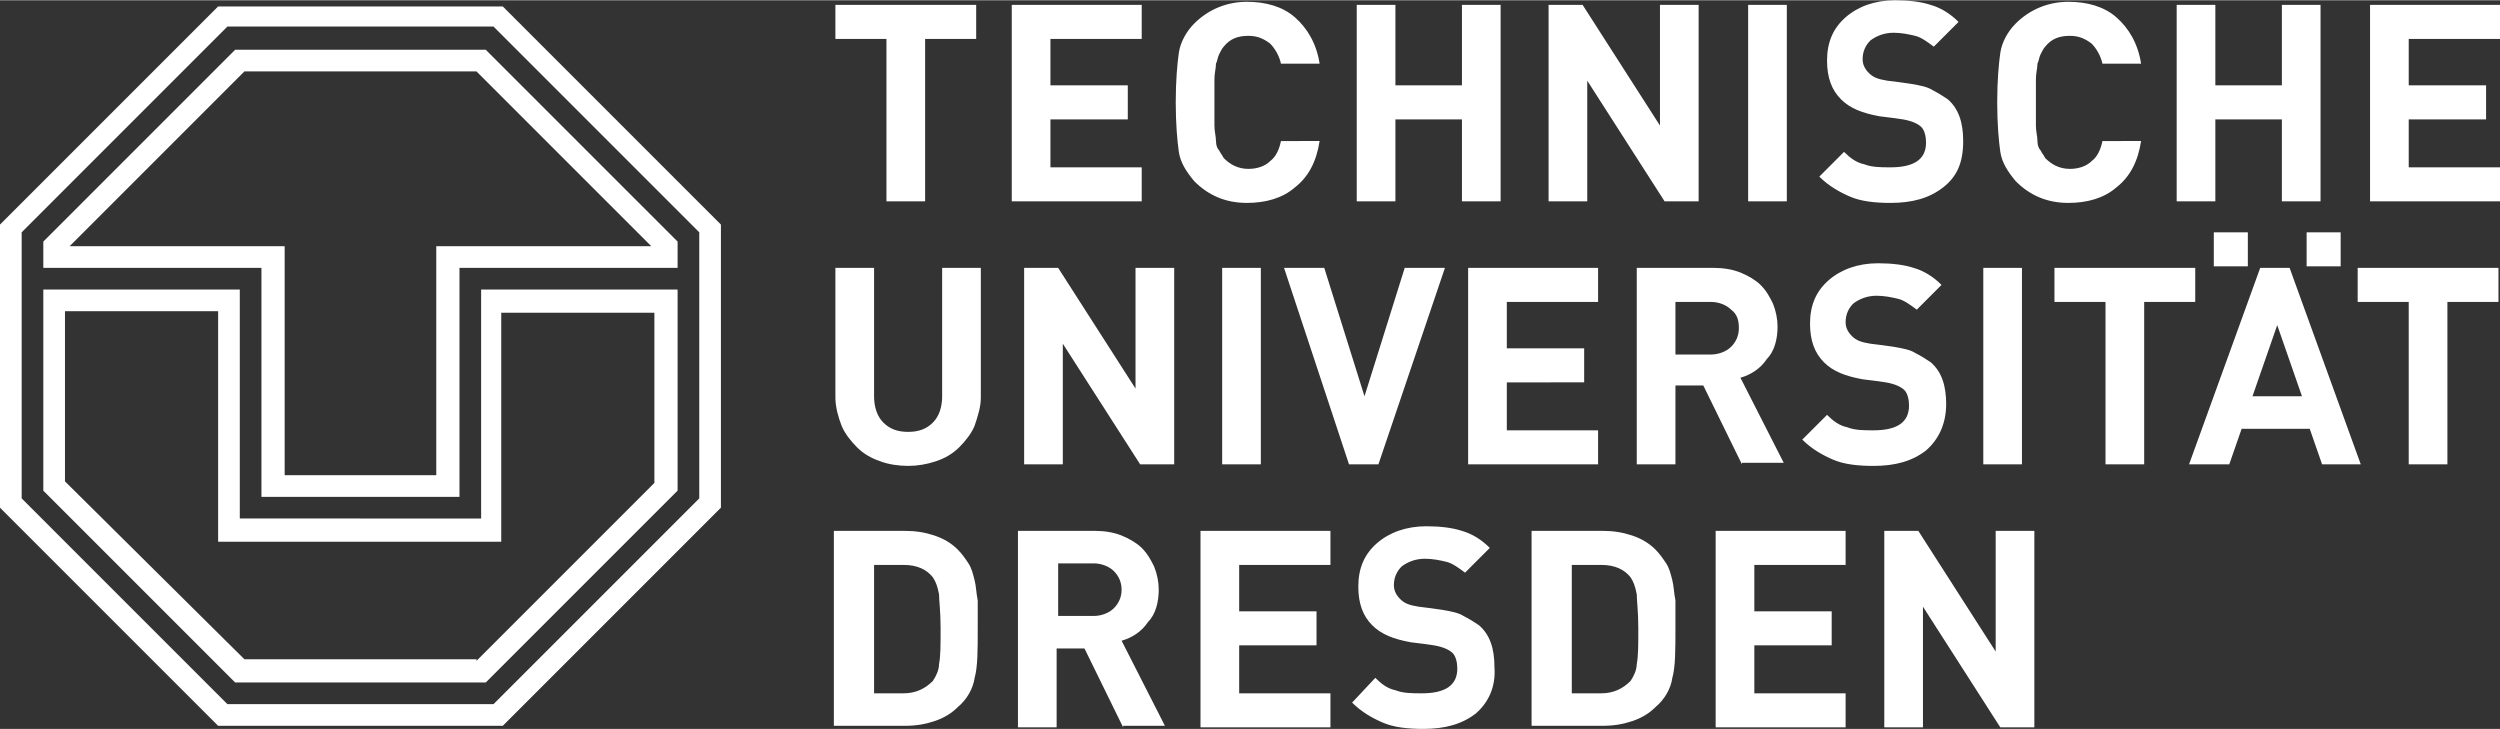 <?xml version="1.0" encoding="UTF-8"?>
<!DOCTYPE svg PUBLIC "-//W3C//DTD SVG 1.1//EN" "http://www.w3.org/Graphics/SVG/1.1/DTD/svg11.dtd">
<!-- Creator: CorelDRAW Home & Student 2019 -->
<svg xmlns="http://www.w3.org/2000/svg" xml:space="preserve" width="144" height="42" version="1.1" style="shape-rendering:geometricPrecision; text-rendering:geometricPrecision; image-rendering:optimizeQuality; fill-rule:evenodd; clip-rule:evenodd"
viewBox="0 0 3772.65 1099.56"
 xmlns:xlink="http://www.w3.org/1999/xlink">
 <rect x="0" y="0" width="3772.65" height="1099.56" fill="#333333" stroke="none"/>
 <defs>
  <style type="text/css">
   <![CDATA[
    .fil0 {fill:white}
   ]]>
  </style>
 </defs>
 <g id="Ebene_x0020_1">
  <path class="fil0" d="M1396.07 58.34l0 245.13 -58.36 0 0 -245.13 -77.04 0 0 -51.36 212.44 0 0 51.36 -77.04 0zm130.74 245.13l0 -296.49 196.1 0 0 51.36 -137.74 0 0 70.04 116.73 0 0 51.36 -116.73 0 0 72.37 137.74 0 0 51.36 -196.1 0zm427.22 -21.01c-18.68,16.34 -44.36,23.35 -72.37,23.35 -32.68,0 -58.36,-11.67 -79.38,-32.68 -11.67,-14.01 -21.01,-28.01 -23.35,-44.36 -2.33,-16.34 -4.67,-42.02 -4.67,-74.71 0,-32.68 2.33,-58.36 4.67,-74.71 2.33,-16.34 11.67,-32.68 23.35,-44.36 21.01,-21.01 49.03,-32.68 79.38,-32.68 28.01,0 53.69,7 72.37,23.35 18.68,16.34 32.68,39.69 37.35,70.04l-58.36 0c-2.33,-11.67 -9.34,-23.35 -16.34,-30.35 -9.34,-7 -18.68,-11.67 -32.68,-11.67 -16.34,0 -28.01,4.67 -37.35,16.34 -2.33,2.33 -4.67,7 -7,11.67 -2.33,4.67 -2.33,9.34 -4.67,14.01 0,7 -2.33,14.01 -2.33,23.35 0,9.34 0,21.01 0,35.02 0,14.01 0,25.68 0,35.02 0,9.34 2.33,16.34 2.33,23.35 0,7 2.33,11.67 4.67,14.01 2.33,4.67 4.67,7 7,11.67 9.34,9.34 21.01,16.34 37.35,16.34 14.01,0 25.68,-4.67 32.68,-11.67 9.34,-7 14.01,-18.68 16.34,-30.35l58.36 -0.02c-4.67,30.35 -16.34,53.7 -37.35,70.04zm252.13 21.01l0 -123.73 -100.38 0 0 123.73 -58.37 0 0 -296.49 58.37 0 0 121.4 100.38 0 0 -121.4 58.37 0 0 296.49 -58.37 0zm305.83 0l-116.73 -182.1 0 182.1 -58.36 0 0 -296.49 51.36 0 116.73 182.1 0 -182.1 58.36 0 0 296.49 -51.36 0zm126.07 0l0 -296.49 58.36 0 0 296.49 -58.36 0zm294.15 -21.01c-21.01,16.34 -46.69,23.35 -79.38,23.35 -23.35,0 -44.36,-2.33 -60.7,-9.34 -16.34,-7.01 -32.68,-16.34 -46.69,-30.35l37.35 -37.35c9.34,9.34 18.68,16.34 30.35,18.68 11.67,4.67 25.68,4.67 39.69,4.67 35.02,0 53.69,-11.67 53.69,-37.35 0,-9.34 -2.33,-18.68 -7,-23.35 -4.67,-4.67 -14.01,-9.34 -28.01,-11.67l-16.34 -2.33 -18.68 -2.33c-25.68,-4.67 -44.36,-11.67 -58.36,-25.68 -14.01,-14.01 -21.01,-32.68 -21.01,-58.36 0,-28.01 9.34,-49.03 28.01,-65.37 18.68,-16.34 44.36,-25.68 74.71,-25.68 21.01,0 39.69,2.33 53.69,7 16.34,4.67 30.35,14.01 42.02,25.68l-37.35 37.35c-9.34,-7 -18.68,-14.01 -28.01,-16.34 -9.34,-2.33 -21.01,-4.67 -32.68,-4.67 -14.01,0 -25.68,4.67 -35.02,11.67 -7,7 -11.67,16.34 -11.67,28.01 0,7 2.33,14.01 9.34,21.01 7,7 14.01,9.34 28.01,11.67l18.68 2.33 16.34 2.33c14.01,2.33 25.68,4.67 32.68,9.34 9.34,4.67 16.34,9.34 23.35,14.01 16.34,14.01 23.35,35.02 23.35,63.03 -0.01,32.69 -9.35,53.7 -30.36,70.04zm261.47 0c-18.68,16.34 -44.36,23.35 -72.37,23.35 -32.68,0 -58.36,-11.67 -79.38,-32.68 -11.67,-14.01 -21.01,-28.01 -23.35,-44.36 -2.33,-16.34 -4.67,-42.02 -4.67,-74.71 0,-32.68 2.33,-58.36 4.67,-74.71 2.33,-16.34 11.67,-32.68 23.35,-44.36 21.01,-21.01 49.03,-32.68 79.38,-32.68 28.01,0 53.69,7 72.37,23.35 18.68,16.34 32.68,39.69 37.35,70.04l-58.36 0c-2.33,-11.67 -9.34,-23.35 -16.34,-30.35 -9.34,-7 -18.68,-11.67 -32.68,-11.67 -16.34,0 -28.01,4.67 -37.35,16.34 -2.33,2.33 -4.67,7 -7,11.67 -2.33,4.67 -2.33,9.34 -4.67,14.01 0,7 -2.33,14.01 -2.33,23.35 0,9.34 0,21.01 0,35.02 0,14.01 0,25.68 0,35.02 0,9.34 2.33,16.34 2.33,23.35 0,7 2.33,11.67 4.67,14.01 2.33,4.67 4.67,7 7,11.67 9.34,9.34 21.01,16.34 37.35,16.34 14.01,0 25.68,-4.67 32.68,-11.67 9.34,-7 14.01,-18.68 16.34,-30.35l58.36 -0.02c-4.67,30.35 -16.34,53.7 -37.35,70.04zm249.8 21.01l0 -123.73 -100.39 0 0 123.73 -58.36 0 0 -296.49 58.36 0 0 121.4 100.39 0 0 -121.4 58.36 0 0 296.49 -58.36 0zm133.07 0l0 -296.49 196.1 0 0 51.36 -137.74 0 0 70.04 116.73 0 0 51.36 -116.73 0 0 72.37 137.74 0 0 51.36 -196.1 0zm-2105.77 338.51c-4.67,11.67 -14.01,23.35 -23.35,32.68 -9.34,9.34 -21.01,16.34 -35.02,21.01 -14.01,4.67 -28.01,7 -42.02,7 -14.01,0 -30.35,-2.33 -42.02,-7 -14.01,-4.67 -25.68,-11.67 -35.02,-21.01 -9.34,-9.34 -18.68,-21.01 -23.35,-32.68 -4.67,-11.67 -9.34,-28.01 -9.34,-42.02l0 -196.1 58.37 0 0 193.77c0,16.34 4.67,30.35 14.01,39.69 9.34,9.34 21.01,14.01 37.35,14.01 16.34,0 28.01,-4.67 37.35,-14.01 9.34,-9.34 14.01,-23.35 14.01,-39.69l0 -193.77 58.36 0 0 196.1c0,14.01 -4.66,28.02 -9.33,42.02zm249.79 58.37l-116.73 -182.1 0 182.1 -58.36 0 0 -296.49 51.36 0 116.73 182.1 0 -182.1 58.36 0 0 296.49 -51.36 0zm123.74 0l0 -296.49 58.36 0 0 296.49 -58.36 0zm235.79 0l-44.36 0 -98.05 -296.49 60.7 0 60.7 193.77 60.7 -193.77 60.69 0 -100.38 296.49zm135.4 0l0 -296.49 196.1 0 0 51.36 -137.74 0 0 70.04 116.73 -0.01 0 51.36 -116.73 0.01 0 72.37 137.74 0 0 51.36 -196.1 0zm413.22 0l-58.36 -119.06 -42.03 -0.01 0 119.06 -58.36 0.01 0 -296.49 116.73 0c14.01,0 28.01,2.33 39.69,7 11.67,4.67 23.35,11.67 30.35,18.68 9.34,9.34 14.01,18.68 18.68,28.01 4.67,11.67 7,23.35 7,35.02 0,18.68 -4.67,37.35 -16.34,49.03 -9.34,14.01 -23.35,23.35 -39.69,28.01l65.37 128.4 -63.04 0 0 2.34zm-16.34 -233.46c-7,-7 -18.68,-11.67 -30.35,-11.67l-53.7 0 0 79.38 53.7 -0.01c11.67,0 23.35,-4.67 30.35,-11.67 7,-7 11.67,-16.34 11.67,-28.01 0,-11.68 -2.34,-21.02 -11.67,-28.02zm294.15 212.45c-21.01,16.34 -46.69,23.35 -79.38,23.35 -23.35,0 -44.36,-2.33 -60.7,-9.34 -16.34,-7 -32.68,-16.34 -46.69,-30.35l37.35 -37.35c9.34,9.34 18.68,16.34 30.35,18.68 11.67,4.67 25.68,4.67 39.69,4.67 35.02,0 53.69,-11.67 53.69,-37.35 0,-9.34 -2.33,-18.68 -7,-23.35 -4.67,-4.67 -14.01,-9.34 -28.01,-11.67l-16.34 -2.33 -18.68 -2.33c-25.68,-4.67 -44.36,-11.67 -58.36,-25.68 -14.01,-14.01 -21.01,-32.68 -21.01,-58.36 0,-28.01 9.34,-49.03 28.01,-65.37 18.68,-16.34 44.36,-25.68 74.71,-25.68 21.01,0 39.69,2.33 53.69,7 16.34,4.67 30.35,14.01 42.02,25.68l-37.35 37.35c-9.34,-7 -18.68,-14.01 -28.01,-16.34 -9.34,-2.33 -21.01,-4.67 -32.68,-4.67 -14.01,0 -25.68,4.67 -35.02,11.67 -7,7 -11.67,16.34 -11.67,28.01 0,7 2.33,14.01 9.34,21.01 7,7 14.01,9.34 28.01,11.67l18.68 2.33 16.34 2.33c14.01,2.33 25.68,4.67 32.68,9.34 9.34,4.67 16.34,9.34 23.35,14.01 16.34,14.01 23.35,35.02 23.35,63.03 -0.01,30.35 -11.68,53.69 -30.36,70.04zm86.38 21.01l0 -296.49 58.36 0 0 296.49 -58.36 0zm242.79 -245.13l0 245.13 -58.36 0 0 -245.13 -77.04 0 0 -51.36 212.44 0 0 51.36 -77.04 0zm268.48 245.13l-18.68 -53.69 -102.72 -0.01 -18.68 53.69 -60.69 0.01 107.39 -296.49 44.35 0 107.39 296.49 -58.36 0zm-67.71 -210.11l-37.35 107.39 74.71 0 -37.36 -107.39zm-95.71 -140.08l51.36 0 0 51.36 -51.36 0 0 -51.36 0 0zm140.07 0l0 51.36 51.36 0 0 -51.36 -51.36 0 0 0zm212.45 105.06l0 245.13 -58.37 0 0 -245.13 -77.04 0 0 -51.36 212.45 0 0 51.36 -77.04 0zm-2222.5 567.3c-2.33,16.34 -11.67,32.68 -25.68,44.36 -9.34,9.34 -21.01,16.34 -35.02,21.01 -14.01,4.67 -28.01,7 -44.36,7l-107.39 0 0 -294.16 107.39 0c16.34,0 30.35,2.33 44.36,7 14.01,4.67 25.68,11.67 35.02,21.01 7,7 11.67,14.01 16.34,21.01 4.67,7 7,16.34 9.34,25.68 2.33,9.34 2.33,18.68 4.67,30.35 0,11.67 0,25.68 0,42.02 0,32.69 0,58.37 -4.67,74.72zm-53.7 -126.07c-2.33,-11.67 -4.67,-18.68 -9.34,-25.68 -9.34,-11.67 -23.35,-18.68 -44.36,-18.68l-44.35 0 0 193.77 44.36 0c18.68,0 32.68,-7 44.36,-18.68 4.67,-7 9.34,-16.34 9.34,-25.68 2.33,-11.67 2.33,-28.01 2.33,-53.69 0,-25.68 -2.34,-42.02 -2.34,-51.36zm277.81 200.77l-58.36 -119.06 -42.02 0 0 119.06 -58.37 0 0 -296.49 116.73 0c14.01,0 28.01,2.33 39.69,7 11.67,4.67 23.35,11.67 30.35,18.68 9.34,9.34 14.01,18.68 18.68,28.01 4.67,11.67 7,23.35 7,35.02 0,18.68 -4.67,37.35 -16.34,49.03 -9.34,14.01 -23.35,23.35 -39.69,28.01l65.37 128.4 -63.04 0.01 0 2.33zm-14 -235.79c-7,-7 -18.68,-11.67 -30.35,-11.67l-53.7 0 0 79.37 53.7 0c11.67,0 23.35,-4.67 30.35,-11.67 7,-7 11.67,-16.34 11.67,-28.01 0,-11.68 -4.67,-21.01 -11.67,-28.02zm130.73 235.79l0 -296.49 196.1 0 0 51.36 -137.73 0 0 70.04 116.72 0 0 51.36 -116.72 0 0 72.37 137.73 0 0 51.36 -196.1 0zm415.55 -21.01c-21.01,16.34 -46.69,23.35 -79.38,23.35 -23.35,0 -44.36,-2.33 -60.7,-9.34 -16.34,-7 -32.68,-16.34 -46.69,-30.35l35.03 -37.35c9.34,9.34 18.68,16.34 30.35,18.68 11.67,4.67 25.68,4.67 39.69,4.67 35.02,0 53.69,-11.67 53.69,-37.35 0,-9.34 -2.33,-18.68 -7,-23.35 -4.67,-4.67 -14.01,-9.34 -28.01,-11.67l-16.34 -2.33 -18.68 -2.33c-25.68,-4.67 -44.36,-11.67 -58.36,-25.68 -14.01,-14.01 -21.01,-32.68 -21.01,-58.36 0,-28.01 9.34,-49.03 28.01,-65.37 18.68,-16.34 44.36,-25.68 74.71,-25.68 21.01,0 39.69,2.33 53.69,7 16.34,4.67 30.35,14.01 42.02,25.68l-37.35 37.35c-9.34,-7 -18.68,-14.01 -28.01,-16.34 -9.34,-2.33 -21.01,-4.67 -32.68,-4.67 -14.01,0 -25.68,4.67 -35.02,11.67 -7,7 -11.67,16.34 -11.67,28.01 0,7 2.33,14.01 9.34,21.01 7,7 14.01,9.34 28.01,11.67l18.68 2.33 16.34 2.33c14.01,2.33 25.68,4.67 32.68,9.34 9.34,4.67 16.34,9.34 23.35,14.01 16.34,14.01 23.35,35.02 23.35,63.03 2.31,30.35 -9.36,53.7 -28.04,70.04zm296.49 -53.69c-2.33,16.34 -11.67,32.68 -25.68,44.36 -9.34,9.34 -21.01,16.34 -35.02,21.01 -14.01,4.67 -28.01,7 -44.36,7l-107.38 0 0 -294.16 107.39 0c16.34,0 30.35,2.33 44.36,7 14.01,4.67 25.68,11.67 35.02,21.01 7,7 11.67,14.01 16.34,21.01 4.67,7 7,16.34 9.34,25.68 2.33,9.34 2.33,18.68 4.67,30.35 0,11.67 0,25.68 0,42.02 -0.01,32.69 -0.01,58.37 -4.68,74.72zm-53.69 -126.07c-2.33,-11.67 -4.67,-18.68 -9.34,-25.68 -9.34,-11.67 -23.35,-18.68 -44.36,-18.68l-44.35 0 0 193.77 44.35 0c18.68,0 32.68,-7 44.36,-18.68 4.67,-7 9.34,-16.34 9.34,-25.68 2.33,-11.67 2.33,-28.01 2.33,-53.69 0,-25.68 -2.33,-42.02 -2.33,-51.36zm119.06 200.77l0 -296.49 196.1 0 0 51.36 -137.74 0 0 70.04 116.73 0 0 51.36 -116.73 0 0 72.37 137.74 0 0 51.36 -196.1 0zm429.56 0l-116.73 -182.1 0 182.1 -58.36 0 0 -296.49 51.36 0 116.73 182.1 0 -182.1 58.36 0 0 296.49 -51.36 0zm-2259.85 -2.33l329.17 -329.18 0 -427.22 -329.17 -329.17 -429.56 0 -329.18 329.17 0 0 0 0 0 427.22 329.17 329.17 429.57 0.01zm-415.56 -32.69l-310.49 -310.49 0 -401.55 0 0 310.5 -310.5 401.54 0.01 310.5 310.5 0 401.54 -310.5 310.49 -401.55 0zm86.38 -345.51l0 -345.52 -324.5 0 263.81 -263.81 350.18 0.01 263.81 263.81 0 0 0 0 -324.51 -0.01 0 345.51 -228.79 0.01zm263.81 32.68l0 -345.51 329.17 0 0 0 0 0 0 0 0 -39.69 -289.49 -289.49 -378.19 0.01 -289.49 289.48 0 39.69 329.17 0 0 345.51 298.83 0zm25.68 247.47l268.47 -268.47 0 -256.8 0 0 0 0 -231.12 -0.01 0 345.51 -427.22 0 0 -347.84 -231.12 0 0 256.8 270.81 268.47 350.18 0 0 2.34zm-364.19 32.68l-289.49 -289.49 0 -303.49 0 0 0 0 296.49 0 0 345.51 364.19 0.01 0 -345.52 296.49 0 0 303.49 -289.49 289.49 -378.19 0z"/>
 </g>
</svg>
